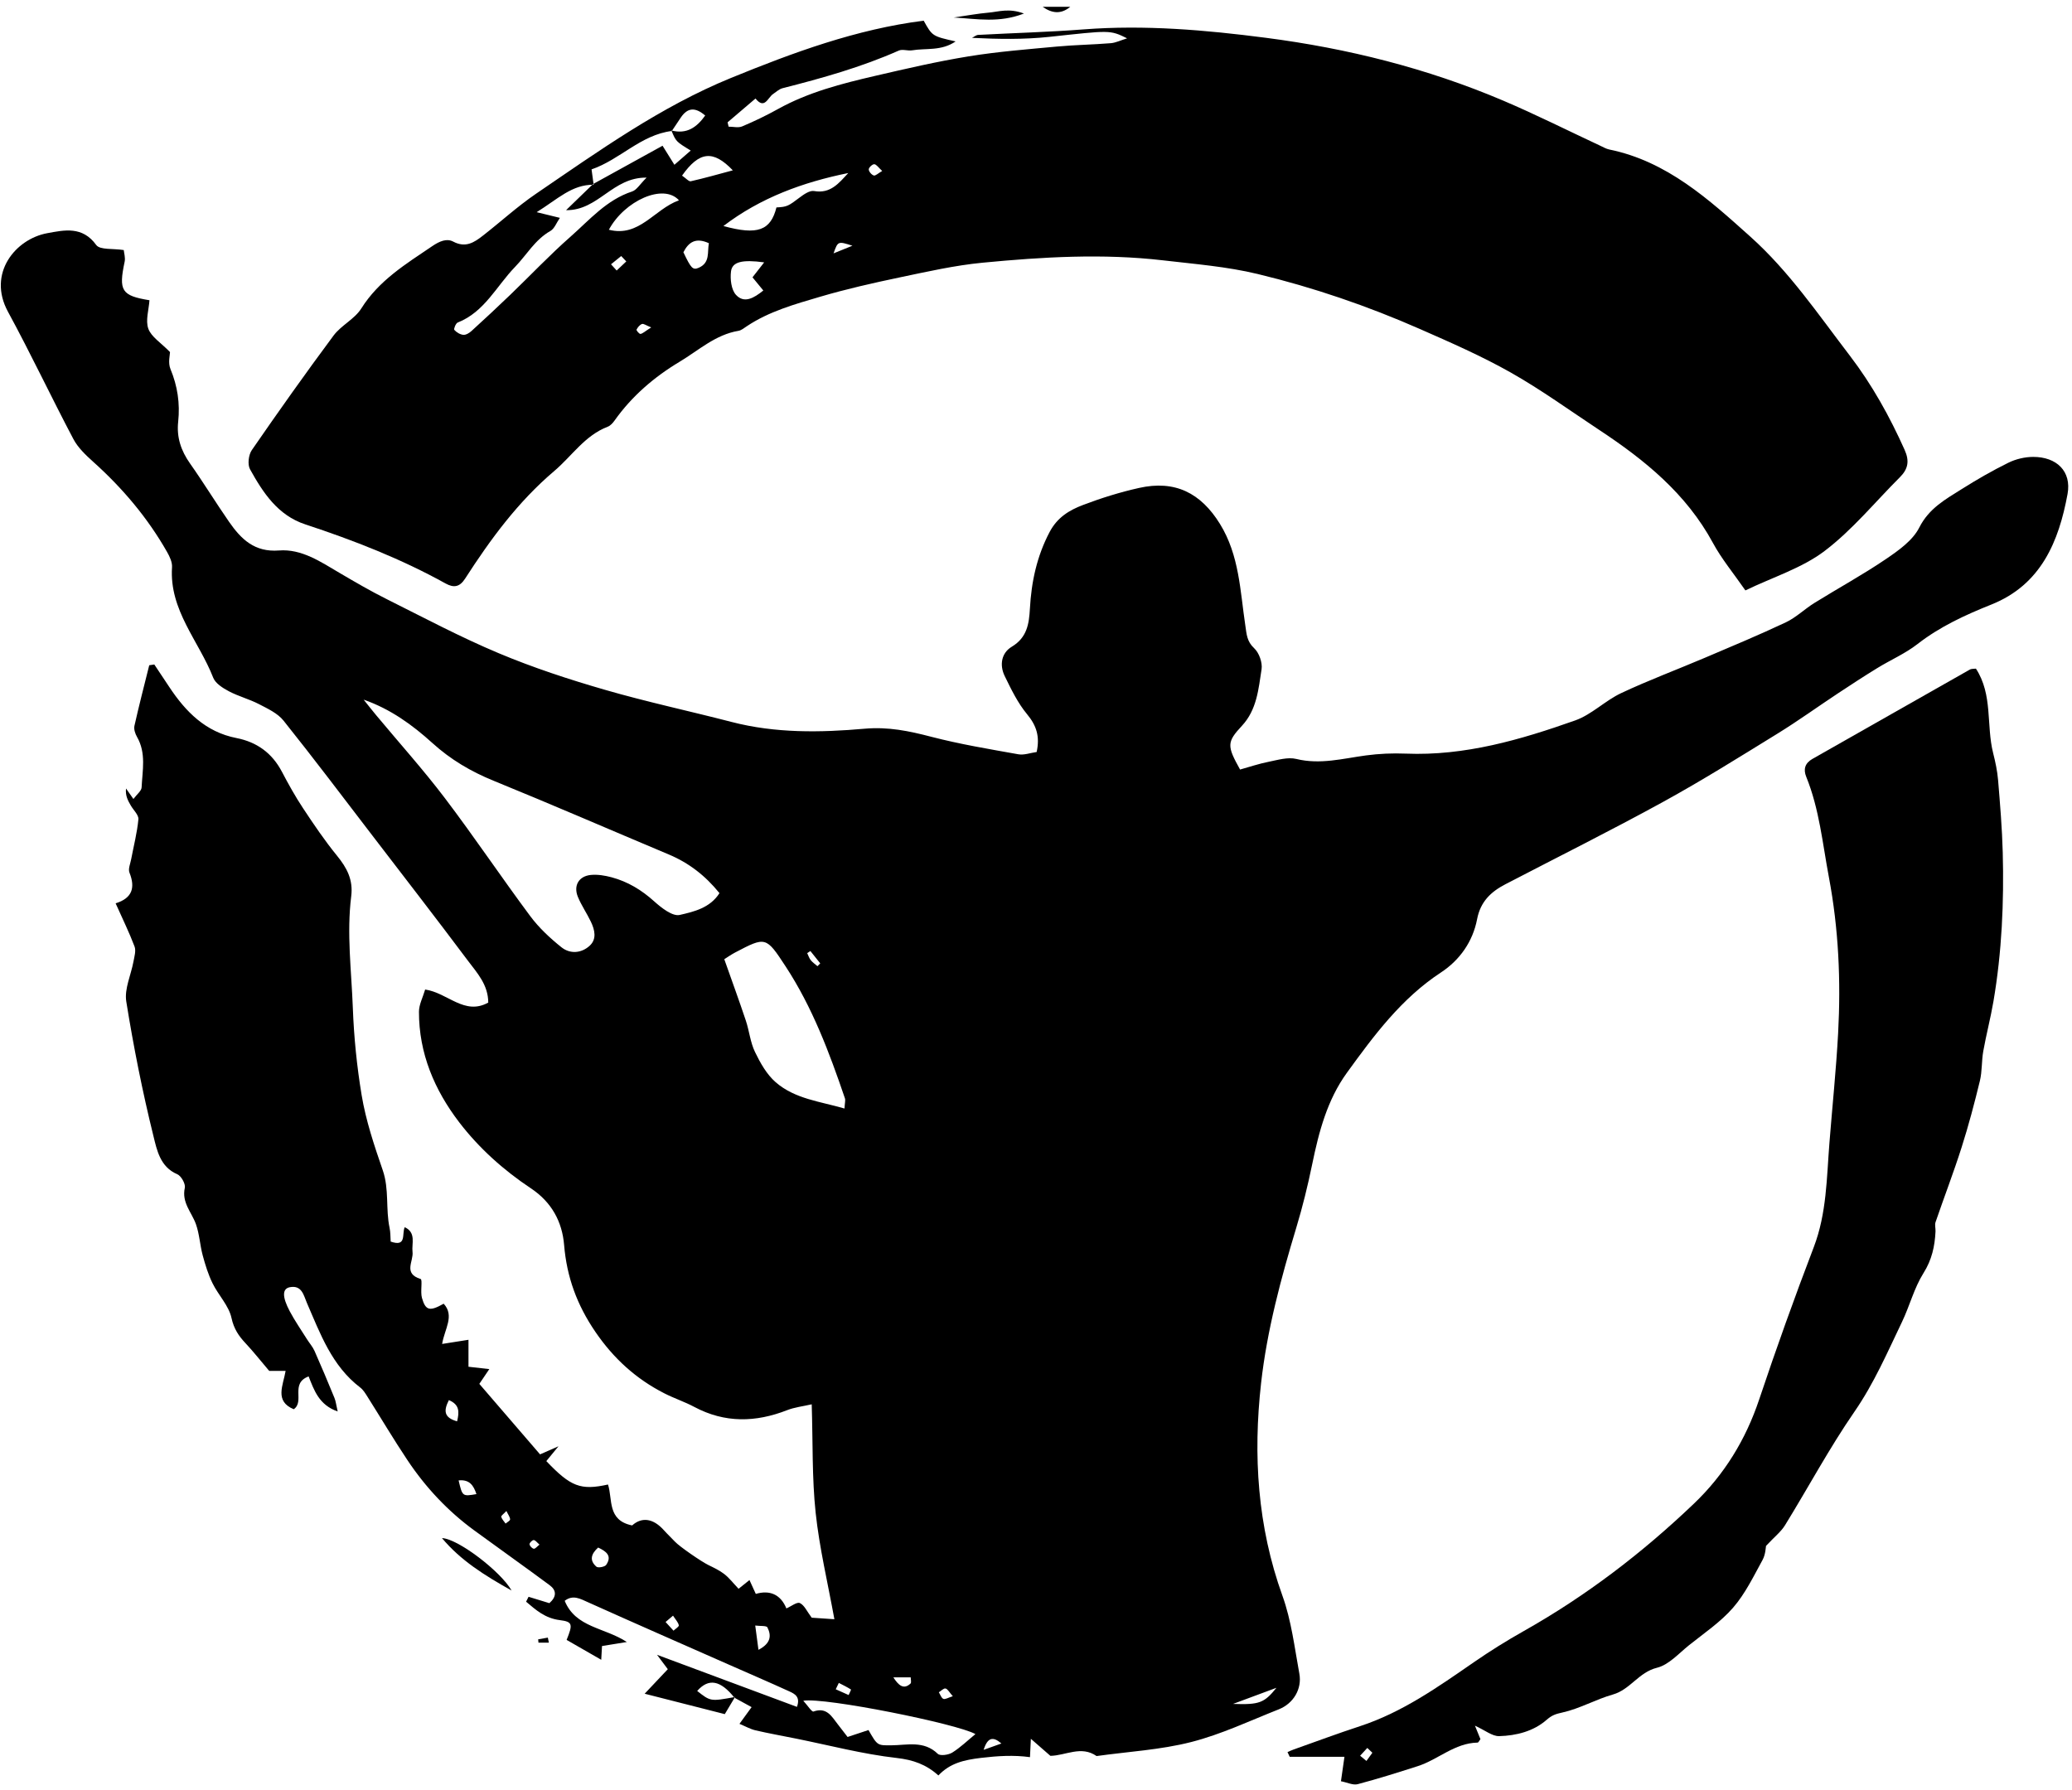 <svg width="169" height="146" viewBox="0 0 169 146" fill="none" xmlns="http://www.w3.org/2000/svg">
<path fill-rule="evenodd" clip-rule="evenodd" d="M59.951 138.429C59.664 138.91 59.377 139.392 59.117 139.827C56.956 139.277 54.926 138.76 52.581 138.162C53.323 137.376 53.855 136.811 54.469 136.161C54.142 135.724 53.835 135.316 53.589 134.987C57.346 136.385 61.135 137.796 65.001 139.235C65.308 138.409 64.808 138.167 64.378 137.97C62.754 137.229 61.116 136.525 59.484 135.805C55.645 134.11 51.8 132.428 47.974 130.707C47.322 130.416 46.736 130.064 46.059 130.583C46.949 132.774 49.299 132.747 51.128 133.944C50.286 134.081 49.685 134.178 49.102 134.272C49.081 134.621 49.066 134.893 49.039 135.394C47.957 134.772 47.084 134.27 46.216 133.772C46.73 132.498 46.712 132.29 45.665 132.159C44.45 132.007 43.708 131.328 42.91 130.655C42.977 130.521 43.044 130.388 43.111 130.255C43.671 130.427 44.233 130.599 44.809 130.775C45.421 130.236 45.388 129.721 44.835 129.312C42.803 127.806 40.741 126.345 38.699 124.853C36.53 123.27 34.716 121.334 33.232 119.107C32.101 117.412 31.061 115.657 29.972 113.934C29.803 113.666 29.628 113.373 29.382 113.185C27.069 111.423 26.128 108.809 25.032 106.283C24.768 105.673 24.628 104.819 23.65 105C23.023 105.116 22.997 105.764 23.634 106.966C24.05 107.75 24.562 108.484 25.034 109.239C25.237 109.562 25.5 109.855 25.654 110.199C26.217 111.467 26.753 112.748 27.279 114.032C27.39 114.301 27.419 114.603 27.542 115.137C26.009 114.606 25.615 113.387 25.172 112.278C23.642 112.851 24.878 114.318 23.959 114.956C22.372 114.293 23.094 113.022 23.296 111.827C22.694 111.827 22.217 111.827 21.956 111.827C21.228 110.971 20.659 110.245 20.028 109.573C19.466 108.974 19.075 108.398 18.882 107.512C18.665 106.507 17.815 105.654 17.339 104.687C16.984 103.966 16.743 103.18 16.533 102.402C16.306 101.561 16.269 100.661 15.977 99.848C15.627 98.88 14.808 98.098 15.074 96.893C15.144 96.571 14.778 95.92 14.457 95.785C13.059 95.19 12.796 93.806 12.519 92.688C11.621 89.06 10.891 85.383 10.299 81.693C10.135 80.666 10.686 79.529 10.886 78.438C10.96 78.032 11.106 77.56 10.975 77.21C10.539 76.056 9.99 74.943 9.431 73.687C10.8 73.265 11.045 72.398 10.559 71.182C10.44 70.882 10.631 70.453 10.699 70.088C10.904 69.005 11.185 67.929 11.288 66.836C11.322 66.485 10.891 66.092 10.674 65.718C10.443 65.32 10.214 64.922 10.278 64.319C10.449 64.561 10.619 64.803 10.882 65.176C11.166 64.792 11.536 64.52 11.55 64.234C11.615 62.85 11.937 61.434 11.176 60.113C11.025 59.852 10.904 59.483 10.965 59.209C11.336 57.554 11.763 55.913 12.172 54.267C12.311 54.246 12.448 54.226 12.586 54.204C12.993 54.815 13.401 55.425 13.806 56.038C15.147 58.064 16.769 59.711 19.283 60.204C20.947 60.529 22.192 61.426 22.992 62.95C23.525 63.966 24.085 64.974 24.718 65.929C25.595 67.256 26.49 68.58 27.494 69.81C28.299 70.798 28.814 71.77 28.647 73.104C28.267 76.143 28.665 79.175 28.778 82.213C28.867 84.609 29.108 86.988 29.496 89.331C29.842 91.417 30.529 93.459 31.221 95.467C31.756 97.017 31.445 98.62 31.777 100.169C31.855 100.531 31.838 100.914 31.865 101.28C33.197 101.744 32.758 100.655 33.011 100.106C33.97 100.552 33.564 101.452 33.647 102.116C33.745 102.891 32.861 103.881 34.307 104.331C34.48 104.386 34.272 105.373 34.416 105.876C34.715 106.923 35.062 106.985 36.187 106.347C37.103 107.34 36.252 108.42 36.062 109.63C36.928 109.493 37.496 109.405 38.211 109.291C38.211 110.092 38.211 110.753 38.211 111.49C38.78 111.554 39.263 111.609 39.91 111.682C39.622 112.107 39.398 112.438 39.096 112.887C40.726 114.78 42.367 116.684 44.049 118.638C44.446 118.464 44.822 118.299 45.552 117.977C45.057 118.582 44.805 118.889 44.56 119.186C46.546 121.274 47.361 121.591 49.59 121.097C49.984 122.29 49.506 124.019 51.559 124.434C52.378 123.704 53.308 123.882 54.148 124.824C54.436 125.147 54.756 125.44 55.051 125.758C55.425 126.16 57.212 127.39 57.781 127.666C58.231 127.885 58.695 128.104 59.086 128.41C59.483 128.72 59.797 129.135 60.241 129.602C60.514 129.383 60.774 129.175 61.13 128.89C61.291 129.244 61.439 129.567 61.646 130.02C62.772 129.688 63.667 130.05 64.141 131.204C64.535 131.034 65.002 130.655 65.24 130.767C65.609 130.94 65.819 131.449 66.205 131.96C66.609 131.987 67.224 132.029 68.056 132.086C67.514 129.101 66.834 126.269 66.527 123.398C66.226 120.57 66.305 117.701 66.207 114.554C65.481 114.721 64.814 114.793 64.212 115.028C61.638 116.034 59.126 116.097 56.632 114.768C55.845 114.348 54.986 114.067 54.191 113.661C51.877 112.481 50.051 110.825 48.556 108.637C47.062 106.446 46.228 104.175 46.011 101.557C45.854 99.654 44.99 98.059 43.302 96.936C41.073 95.453 39.067 93.657 37.448 91.54C35.439 88.912 34.165 85.921 34.172 82.531C34.173 81.946 34.489 81.362 34.677 80.719C36.522 80.987 37.882 82.861 39.824 81.784C39.818 80.321 38.909 79.359 38.163 78.365C35.6 74.943 32.983 71.562 30.381 68.169C27.975 65.031 25.595 61.871 23.125 58.783C22.644 58.18 21.832 57.806 21.116 57.435C20.328 57.026 19.445 56.801 18.662 56.386C18.17 56.125 17.571 55.747 17.389 55.279C16.227 52.296 13.796 49.782 14.031 46.27C14.058 45.863 13.841 45.402 13.627 45.027C12.036 42.227 9.983 39.805 7.587 37.656C6.983 37.113 6.353 36.513 5.982 35.809C4.167 32.37 2.509 28.846 0.65 25.43C-1.052 22.302 1.262 19.5 3.848 19.023C5.252 18.764 6.723 18.431 7.848 19.984C8.15 20.401 9.222 20.259 10.094 20.398C10.115 20.637 10.237 21.012 10.167 21.346C9.664 23.717 9.907 24.119 12.191 24.492C12.139 25.272 11.854 26.14 12.099 26.816C12.339 27.479 13.116 27.949 13.867 28.719C13.867 28.93 13.693 29.592 13.9 30.093C14.482 31.492 14.692 32.915 14.533 34.401C14.395 35.677 14.766 36.769 15.501 37.81C16.603 39.372 17.6 41.006 18.69 42.576C19.665 43.979 20.762 45.06 22.755 44.904C24.607 44.76 26.159 45.833 27.709 46.742C28.968 47.482 30.234 48.22 31.54 48.872C34.564 50.383 37.558 51.976 40.671 53.282C43.475 54.46 46.388 55.415 49.314 56.262C52.733 57.254 56.223 57.999 59.67 58.892C63.254 59.822 66.91 59.763 70.524 59.443C72.451 59.273 74.154 59.631 75.954 60.1C78.29 60.708 80.683 61.104 83.063 61.53C83.527 61.612 84.041 61.415 84.553 61.343C84.828 60.089 84.545 59.192 83.776 58.266C83.015 57.35 82.476 56.231 81.948 55.149C81.511 54.253 81.673 53.267 82.523 52.756C83.773 52.007 83.933 50.888 84.003 49.647C84.125 47.462 84.564 45.386 85.608 43.403C86.241 42.198 87.221 41.615 88.331 41.194C89.817 40.628 91.351 40.15 92.904 39.803C95.836 39.146 97.939 40.206 99.504 42.737C101.088 45.301 101.15 48.207 101.574 51.029C101.68 51.738 101.695 52.32 102.296 52.879C102.698 53.253 102.982 54.053 102.898 54.597C102.647 56.212 102.516 57.896 101.296 59.206C100.057 60.535 100.067 60.842 101.145 62.774C101.904 62.562 102.681 62.299 103.478 62.141C104.222 61.993 105.041 61.741 105.734 61.911C107.681 62.387 109.522 61.877 111.406 61.623C112.478 61.479 113.576 61.431 114.656 61.475C119.481 61.672 124.016 60.346 128.475 58.769C129.82 58.294 130.918 57.156 132.23 56.539C134.455 55.493 136.766 54.631 139.032 53.667C141.25 52.724 143.476 51.797 145.655 50.768C146.497 50.371 147.194 49.677 147.997 49.18C149.93 47.981 151.933 46.887 153.812 45.612C154.846 44.911 156.009 44.09 156.542 43.035C157.335 41.466 158.669 40.739 159.989 39.907C161.226 39.127 162.499 38.392 163.809 37.747C164.418 37.447 165.153 37.273 165.83 37.271C167.735 37.266 168.979 38.433 168.636 40.302C167.925 44.172 166.477 47.692 162.433 49.31C160.296 50.165 158.235 51.108 156.396 52.54C155.402 53.314 154.207 53.829 153.125 54.494C152.043 55.157 150.98 55.852 149.921 56.552C148.272 57.642 146.667 58.803 144.985 59.84C141.898 61.742 138.821 63.672 135.644 65.415C131.404 67.743 127.07 69.902 122.778 72.135C121.599 72.749 120.751 73.552 120.478 74.98C120.128 76.805 119.066 78.318 117.533 79.324C114.302 81.445 112.065 84.463 109.858 87.51C108.254 89.724 107.573 92.322 107.028 94.968C106.67 96.712 106.243 98.448 105.728 100.153C104.471 104.314 103.341 108.517 102.858 112.832C102.199 118.71 102.562 124.515 104.601 130.172C105.33 132.194 105.588 134.393 105.98 136.526C106.209 137.772 105.497 138.961 104.308 139.433C101.939 140.37 99.607 141.479 97.156 142.104C94.649 142.744 92.018 142.886 89.441 143.247C88.184 142.365 86.906 143.215 85.673 143.229C85.19 142.807 84.741 142.415 84.081 141.839C84.049 142.495 84.033 142.841 84.009 143.337C82.674 143.152 81.363 143.237 80.022 143.396C78.616 143.563 77.487 143.828 76.538 144.829C75.545 143.933 74.486 143.557 73.133 143.403C70.368 143.09 67.651 142.37 64.914 141.82C63.818 141.598 62.714 141.403 61.625 141.15C61.206 141.053 60.815 140.828 60.313 140.619C60.655 140.148 60.934 139.765 61.304 139.256C60.762 138.958 60.334 138.722 59.905 138.489C58.764 137.055 57.797 136.879 56.865 137.937C57.956 138.796 57.956 138.796 59.951 138.429ZM29.661 57.073C30 57.495 30.333 57.923 30.68 58.34C32.555 60.593 34.521 62.778 36.291 65.112C38.679 68.261 40.881 71.549 43.241 74.72C43.952 75.678 44.857 76.523 45.792 77.27C46.491 77.831 47.411 77.771 48.092 77.15C48.694 76.601 48.51 75.853 48.198 75.195C47.87 74.504 47.424 73.864 47.134 73.16C46.757 72.242 47.21 71.467 48.193 71.372C48.748 71.319 49.342 71.418 49.888 71.564C51.202 71.918 52.328 72.597 53.353 73.522C53.94 74.051 54.85 74.769 55.44 74.635C56.586 74.373 57.916 74.067 58.683 72.856C57.514 71.411 56.172 70.385 54.551 69.703C49.79 67.702 45.054 65.642 40.271 63.694C38.411 62.936 36.756 61.963 35.263 60.607C33.633 59.132 31.844 57.834 29.661 57.073ZM59.075 78.246C59.713 80.053 60.297 81.646 60.834 83.256C61.115 84.099 61.198 85.025 61.58 85.813C62.01 86.705 62.535 87.643 63.265 88.278C64.837 89.647 66.887 89.846 68.88 90.425C68.904 89.96 68.97 89.757 68.915 89.594C67.645 85.857 66.259 82.168 64.083 78.841C62.474 76.381 62.454 76.39 59.955 77.701C59.623 77.876 59.314 78.097 59.075 78.246ZM69.132 141.69C69.84 141.456 70.344 141.288 70.838 141.125C71.567 142.404 71.567 142.377 72.685 142.371C73.986 142.364 75.348 141.957 76.488 143.065C76.68 143.252 77.36 143.157 77.671 142.963C78.349 142.539 78.934 141.966 79.559 141.455C78.099 140.62 67.26 138.436 65.519 138.736C65.873 139.122 66.214 139.662 66.348 139.615C67.429 139.232 67.83 140.008 68.329 140.65C68.6 140.999 68.871 141.351 69.132 141.69ZM100.571 138.994C102.72 139.068 103.113 138.918 104.112 137.679C102.933 138.118 101.752 138.556 100.571 138.994ZM61.863 134.581C62.892 134.047 62.924 133.407 62.593 132.753C62.515 132.598 62.014 132.655 61.6 132.6C61.696 133.319 61.765 133.843 61.863 134.581ZM37.406 120.762C37.716 122.075 37.716 122.075 38.86 121.879C38.623 121.159 38.285 120.669 37.406 120.762ZM48.787 126.238C48.23 126.743 48.041 127.272 48.647 127.801C48.781 127.917 49.332 127.817 49.444 127.65C49.941 126.917 49.455 126.55 48.787 126.238ZM72.865 136.826C73.276 137.463 73.695 137.864 74.264 137.334C74.352 137.252 74.28 136.999 74.282 136.826C73.809 136.826 73.337 136.826 72.865 136.826ZM37.282 115.943C37.472 115.162 37.485 114.581 36.613 114.211C36.178 115.066 36.191 115.637 37.282 115.943ZM68.417 137.28C68.334 137.453 68.25 137.627 68.166 137.8C68.516 137.956 68.866 138.113 69.217 138.269C69.285 138.113 69.433 137.833 69.411 137.819C69.093 137.619 68.752 137.453 68.417 137.28ZM41.304 123.256C41.081 123.496 40.857 123.65 40.881 123.73C40.94 123.932 41.112 124.101 41.238 124.283C41.368 124.169 41.608 124.051 41.606 123.941C41.6 123.746 41.446 123.555 41.304 123.256ZM54.895 131.794C54.621 132.027 54.454 132.17 54.287 132.311C54.503 132.547 54.718 132.782 54.934 133.019C55.087 132.871 55.388 132.696 55.366 132.581C55.32 132.338 55.107 132.124 54.895 131.794ZM81.678 142.222C80.988 141.62 80.547 141.728 80.229 142.74C80.881 142.507 81.28 142.364 81.678 142.222ZM77.714 138.366C77.43 138.046 77.302 137.779 77.122 137.737C76.972 137.702 76.76 137.931 76.576 138.044C76.695 138.232 76.774 138.51 76.942 138.581C77.094 138.645 77.34 138.482 77.714 138.366ZM66.099 77.578C66.013 77.636 65.925 77.693 65.839 77.75C65.933 77.943 65.997 78.161 66.129 78.325C66.281 78.514 66.491 78.654 66.677 78.815C66.752 78.738 66.826 78.662 66.901 78.584C66.634 78.249 66.367 77.915 66.099 77.578ZM44.003 125.999C43.805 125.832 43.669 125.633 43.53 125.629C43.411 125.627 43.179 125.859 43.191 125.968C43.205 126.109 43.398 126.314 43.538 126.335C43.658 126.352 43.81 126.148 44.003 125.999Z" fill="black"/>
<path fill-rule="evenodd" clip-rule="evenodd" d="M75.339 1.687C76.044 2.952 76.044 2.952 77.944 3.379C76.776 4.178 75.532 3.915 74.394 4.105C74.04 4.164 73.614 3.99 73.311 4.125C70.256 5.478 67.058 6.374 63.832 7.194C63.551 7.265 63.31 7.499 63.056 7.669C62.619 7.961 62.369 8.962 61.621 8.037C60.862 8.683 60.103 9.331 59.345 9.978C59.372 10.096 59.4 10.214 59.427 10.332C59.8 10.332 60.219 10.444 60.534 10.311C61.528 9.892 62.505 9.422 63.448 8.898C65.931 7.517 68.646 6.824 71.376 6.19C73.911 5.602 76.452 5.012 79.018 4.595C81.399 4.208 83.815 4.021 86.219 3.797C87.675 3.662 89.141 3.643 90.599 3.523C91.012 3.489 91.412 3.286 91.93 3.127C90.518 2.427 90.524 2.476 85.586 3.007C83.523 3.228 81.433 3.196 79.281 3.088C79.449 3.005 79.614 2.857 79.786 2.847C82.653 2.692 85.526 2.618 88.389 2.397C93.374 2.015 98.313 2.443 103.248 3.083C109.919 3.947 116.392 5.569 122.587 8.2C125.28 9.344 127.899 10.664 130.551 11.901C130.782 12.01 131.012 12.145 131.257 12.195C135.967 13.158 139.372 16.262 142.773 19.312C145.928 22.14 148.306 25.649 150.866 28.995C152.688 31.376 154.125 33.966 155.349 36.698C155.763 37.621 155.622 38.269 154.965 38.926C152.93 40.958 151.083 43.233 148.812 44.952C146.977 46.342 144.637 47.064 142.36 48.161C141.4 46.772 140.421 45.601 139.71 44.283C137.536 40.268 134.145 37.517 130.437 35.07C128.045 33.49 125.715 31.798 123.224 30.389C120.84 29.042 118.313 27.937 115.802 26.833C111.532 24.955 107.116 23.446 102.59 22.353C100.069 21.744 97.444 21.538 94.855 21.236C89.948 20.666 85.036 20.96 80.146 21.429C77.869 21.648 75.613 22.162 73.367 22.632C71.191 23.089 69.016 23.58 66.884 24.209C64.821 24.817 62.726 25.399 60.899 26.621C60.688 26.763 60.468 26.946 60.23 26.987C58.35 27.301 56.97 28.589 55.426 29.513C53.366 30.746 51.54 32.311 50.129 34.301C49.986 34.502 49.792 34.723 49.572 34.807C47.699 35.524 46.651 37.197 45.213 38.417C42.246 40.934 40.011 43.982 37.939 47.196C37.496 47.884 37.023 47.973 36.342 47.596C32.698 45.575 28.838 44.074 24.889 42.771C22.653 42.032 21.453 40.19 20.393 38.28C20.178 37.893 20.271 37.104 20.538 36.717C22.712 33.567 24.925 30.442 27.209 27.369C27.831 26.535 28.923 26.031 29.467 25.165C30.907 22.871 33.099 21.541 35.247 20.084C35.862 19.666 36.438 19.429 36.968 19.709C37.973 20.24 38.67 19.78 39.373 19.233C40.829 18.104 42.194 16.845 43.713 15.81C48.821 12.329 53.872 8.706 59.632 6.354C64.702 4.284 69.853 2.38 75.339 1.687ZM54.798 10.684C52.256 11.001 50.576 13.019 48.25 13.817C48.32 14.327 48.369 14.697 48.419 15.069C46.641 15.055 45.501 16.233 43.773 17.308C44.679 17.53 45.102 17.634 45.665 17.771C45.39 18.168 45.226 18.651 44.893 18.84C43.63 19.557 42.957 20.798 42.004 21.779C40.502 23.327 39.517 25.453 37.331 26.311C37.173 26.374 36.992 26.841 37.056 26.911C37.235 27.112 37.527 27.288 37.79 27.313C38.002 27.334 38.278 27.165 38.455 27.003C39.525 26.029 40.584 25.044 41.625 24.042C43.267 22.463 44.833 20.802 46.541 19.3C48.094 17.932 49.473 16.302 51.557 15.62C51.934 15.497 52.195 15.026 52.738 14.489C49.949 14.452 48.812 17.178 46.17 17.145C47.004 16.338 47.687 15.679 48.367 15.017C50.246 13.98 52.125 12.944 54.04 11.888C54.34 12.37 54.619 12.819 55.007 13.442C55.516 12.998 55.901 12.663 56.338 12.281C55.136 11.546 55.136 11.546 54.76 10.641C56.01 10.967 56.821 10.399 57.518 9.425C56.688 8.706 56.067 8.794 55.533 9.584C55.287 9.951 55.042 10.318 54.798 10.684ZM59.005 18.437C61.812 19.214 62.856 18.789 63.331 16.92C64.204 16.879 64.308 16.802 65.225 16.11C65.566 15.852 66.046 15.521 66.399 15.583C67.741 15.822 68.425 14.936 69.188 14.115C65.5 14.863 62.035 16.123 59.005 18.437ZM55.379 16.339C54.114 14.93 50.931 16.379 49.662 18.741C52.153 19.373 53.341 17.08 55.379 16.339ZM62.328 21.402C60.525 21.157 59.721 21.359 59.623 22.142C59.545 22.77 59.644 23.635 60.032 24.055C60.702 24.778 61.492 24.316 62.259 23.697C61.922 23.285 61.632 22.935 61.376 22.622C61.671 22.243 61.92 21.924 62.328 21.402ZM55.63 14.325C55.946 14.538 56.181 14.822 56.345 14.785C57.458 14.535 58.557 14.22 59.771 13.895C58.164 12.212 57.035 12.342 55.63 14.325ZM55.741 20.576C56.364 21.891 56.507 22.058 57.004 21.837C57.942 21.417 57.677 20.559 57.819 19.839C56.735 19.342 56.159 19.764 55.741 20.576ZM69.527 20.044C68.344 19.666 68.344 19.666 67.987 20.668C68.615 20.415 69.071 20.229 69.527 20.044ZM71.955 13.946C71.651 13.671 71.49 13.408 71.309 13.396C71.159 13.385 70.857 13.667 70.859 13.816C70.861 13.994 71.088 14.258 71.271 14.315C71.409 14.356 71.629 14.132 71.955 13.946ZM49.837 21.559C49.991 21.729 50.144 21.898 50.298 22.067C50.56 21.819 50.822 21.573 51.082 21.325C50.944 21.178 50.807 21.032 50.668 20.886C50.392 21.11 50.114 21.335 49.837 21.559ZM53.115 26.708C52.699 26.544 52.492 26.381 52.361 26.43C52.176 26.498 52.012 26.703 51.918 26.89C51.89 26.946 52.137 27.248 52.236 27.238C52.415 27.218 52.578 27.047 53.115 26.708Z" fill="black"/>
<path fill-rule="evenodd" clip-rule="evenodd" d="M120.302 140.769C120.516 141.292 120.635 141.583 120.75 141.866C120.667 141.971 120.594 142.147 120.517 142.149C118.647 142.184 117.299 143.538 115.632 144.072C114.01 144.591 112.384 145.106 110.739 145.541C110.36 145.642 109.892 145.403 109.373 145.302C109.475 144.59 109.562 143.985 109.658 143.309C108.149 143.309 106.672 143.309 105.194 143.309C105.134 143.18 105.074 143.051 105.014 142.923C105.182 142.853 105.347 142.77 105.52 142.71C107.317 142.073 109.104 141.406 110.916 140.813C114.371 139.683 117.284 137.616 120.229 135.583C121.539 134.678 122.896 133.832 124.283 133.05C129.363 130.187 133.957 126.674 138.162 122.657C140.642 120.289 142.389 117.437 143.487 114.153C144.883 109.981 146.369 105.836 147.94 101.728C148.994 98.969 148.987 96.099 149.214 93.242C149.45 90.257 149.761 87.278 149.924 84.289C150.155 80.021 149.967 75.772 149.171 71.553C148.652 68.799 148.391 65.995 147.323 63.365C147.077 62.761 147.21 62.258 147.828 61.907C152.107 59.483 156.378 57.046 160.659 54.624C160.81 54.539 161.025 54.564 161.164 54.543C162.553 56.675 161.997 59.156 162.565 61.417C162.75 62.148 162.91 62.896 162.972 63.644C163.135 65.602 163.298 67.563 163.351 69.527C163.458 73.603 163.279 77.67 162.591 81.698C162.359 83.054 162.005 84.39 161.763 85.746C161.62 86.544 161.677 87.385 161.487 88.168C161.044 89.997 160.562 91.82 159.99 93.613C159.339 95.657 158.566 97.663 157.87 99.694C157.792 99.92 157.88 100.199 157.868 100.453C157.809 101.663 157.571 102.765 156.885 103.854C156.123 105.065 155.763 106.521 155.137 107.826C153.941 110.319 152.852 112.845 151.255 115.158C149.202 118.132 147.49 121.34 145.59 124.422C145.261 124.956 144.73 125.367 144.043 126.103C144.022 126.194 144.012 126.791 143.758 127.254C143.025 128.59 142.345 130.007 141.357 131.144C140.334 132.321 138.991 133.223 137.76 134.208C136.922 134.879 136.113 135.807 135.149 136.044C133.66 136.41 132.965 137.827 131.554 138.226C130.156 138.622 128.852 139.381 127.444 139.692C126.889 139.815 126.589 139.906 126.144 140.296C125.078 141.229 123.671 141.585 122.273 141.622C121.712 141.635 121.137 141.148 120.302 140.769ZM110.937 143.221C111.109 143.363 111.28 143.504 111.452 143.646C111.613 143.422 111.775 143.2 111.936 142.977C111.798 142.846 111.659 142.715 111.522 142.585C111.327 142.797 111.131 143.009 110.937 143.221Z" fill="black"/>
<path fill-rule="evenodd" clip-rule="evenodd" d="M36.048 125.467C37.361 125.519 40.845 128.19 41.728 129.745C39.484 128.491 37.559 127.274 36.048 125.467Z" fill="black"/>
<path fill-rule="evenodd" clip-rule="evenodd" d="M83.516 1.105C81.47 1.889 79.757 1.545 77.786 1.427C78.911 1.266 79.769 1.105 80.636 1.03C81.456 0.959 82.297 0.644 83.516 1.105Z" fill="black"/>
<path fill-rule="evenodd" clip-rule="evenodd" d="M85.047 0.556C85.795 0.556 86.544 0.556 87.292 0.556C86.534 1.189 85.787 1.085 85.047 0.556Z" fill="black"/>
<path fill-rule="evenodd" clip-rule="evenodd" d="M44.767 133.997C44.484 133.997 44.203 133.997 43.92 133.997C43.911 133.907 43.903 133.816 43.895 133.726C44.158 133.679 44.421 133.632 44.684 133.585C44.711 133.722 44.739 133.858 44.767 133.997Z" fill="black"/>
</svg>
